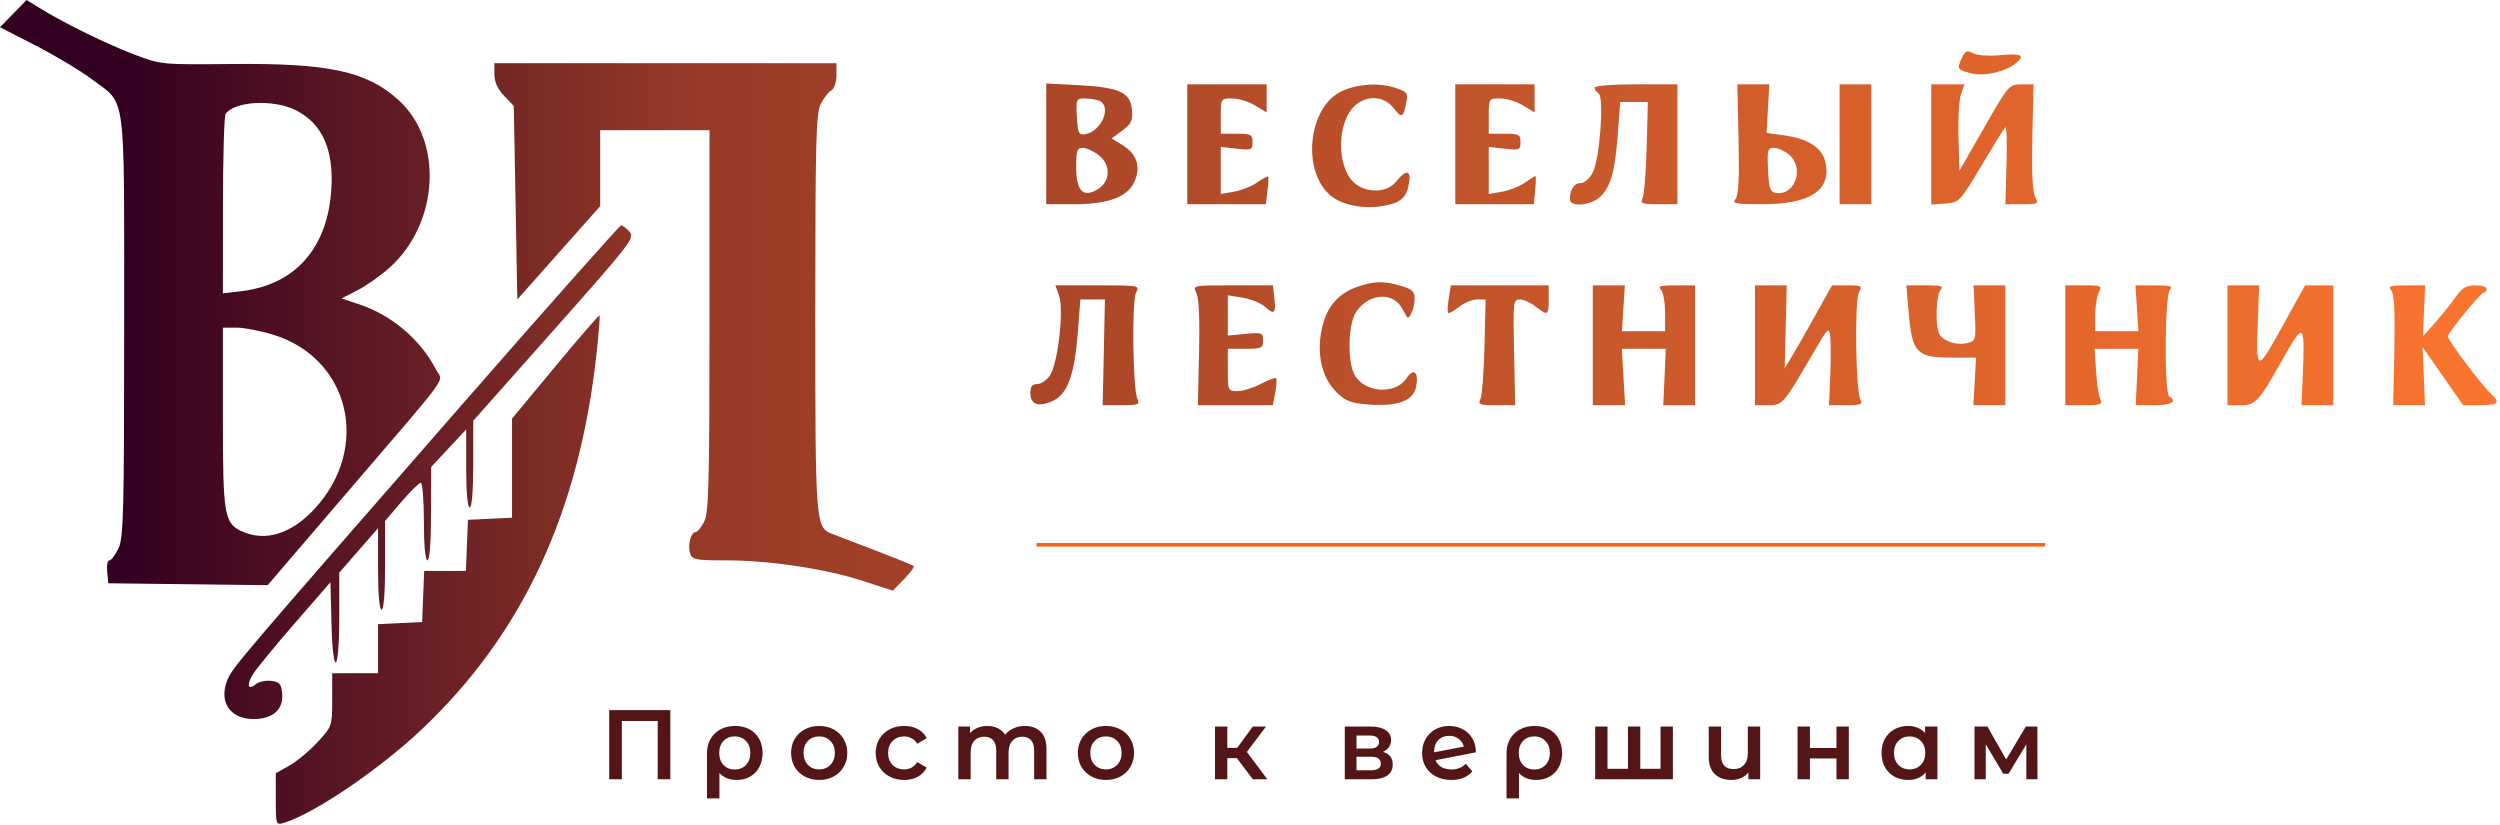 <svg width="709" height="234" viewBox="0 0 709 234" fill="none" xmlns="http://www.w3.org/2000/svg">
<path fill-rule="evenodd" clip-rule="evenodd" d="M3.77 3.861L0 7.722L10.183 12.952C15.784 15.829 22.919 20.108 26.04 22.461C35.942 29.928 35.213 24.364 35.213 92.422C35.213 145.285 35.028 152.506 33.599 155.518C32.711 157.388 31.558 158.919 31.036 158.919C30.514 158.919 30.227 160.381 30.4 162.169L30.713 165.419L53.312 165.687L75.91 165.956L98.812 139.24C128.787 104.272 125.643 108.652 123.602 104.705C119.263 96.314 111.064 89.359 101.938 86.328L96.852 84.638L101.282 82.382C103.719 81.14 107.753 78.326 110.247 76.127C124.534 63.53 125.882 39.983 112.983 28.33C103.947 20.167 93.224 17.87 65.46 18.151C45.959 18.349 45.62 18.316 38.213 15.509C30.353 12.53 18.558 6.763 11.626 2.508L7.539 0L3.77 3.861ZM556.317 16.589C554.913 19.672 555.059 19.869 559.504 20.872C563.07 21.676 568.884 20.267 571.722 17.911C574.409 15.681 573.301 15.101 567.379 15.638C564.027 15.942 560.683 15.706 559.521 15.084C557.797 14.161 557.322 14.385 556.317 16.589ZM140.213 21.114C140.213 23.238 141.135 25.272 142.963 27.178L145.713 30.046L146.213 57.483L146.713 84.92L158.463 71.693L170.213 58.466V47.693V36.919H185.713H201.213V90.969C201.213 137.461 201 145.431 199.687 147.969C198.848 149.591 197.754 150.919 197.255 150.919C195.926 150.919 194.979 154.605 195.713 156.919C196.289 158.735 197.226 158.919 205.902 158.919C218.282 158.919 234.135 161.305 244.761 164.769L253.206 167.521L256.391 164.235C258.143 162.428 259.382 160.757 259.145 160.522C258.907 160.288 253.988 158.293 248.213 156.089C242.438 153.885 236.909 151.766 235.926 151.379C231.29 149.556 231.213 148.52 231.219 88.719C231.225 39.604 231.425 32.036 232.789 29.42C233.649 27.77 234.997 26.06 235.783 25.62C236.592 25.167 237.213 23.321 237.213 21.369V17.919H188.713H140.213V21.114ZM296.713 40.796V57.919H304.443C314.459 57.919 319.931 55.839 321.822 51.312C323.58 47.106 322.351 43.581 318.258 41.093L315.253 39.265L318.289 37.021C320.858 35.121 321.278 34.212 321.019 31.105C320.61 26.2 317.446 24.757 305.764 24.146L296.713 23.673V40.796ZM336.713 40.918V57.917L347.854 57.918L358.994 57.919L359.462 54.169C359.719 52.107 359.803 50.267 359.65 50.081C359.496 49.895 358.097 50.64 356.542 51.737C354.986 52.834 352.026 54.02 349.963 54.371L346.213 55.01V48.334V41.659L350.713 42.166C354.927 42.641 355.213 42.522 355.213 40.296C355.213 38.145 354.784 37.919 350.713 37.919H346.213V32.919C346.213 27.944 346.229 27.919 349.463 27.923C351.251 27.925 354.175 28.818 355.963 29.908L359.213 31.89V27.904V23.919L347.963 23.918H336.713V40.918ZM380.607 25.828C370.875 30.247 369.01 48.894 377.621 55.668C380.823 58.187 386.818 59.331 392.121 58.435C397.155 57.584 398.826 56.178 399.564 52.169C400.292 48.22 398.8 47.903 396.034 51.419C393.327 54.86 387.12 54.917 383.734 51.531C379.205 47.001 379.193 35.391 383.712 30.514C387.054 26.909 392.294 26.935 395.154 30.572C397.539 33.603 397.957 33.45 398.801 29.228C399.352 26.476 399.098 26.074 396.162 25.051C391.416 23.396 385.287 23.702 380.607 25.828ZM412.713 40.918V57.917L423.858 57.918L435.003 57.919L435.384 53.919C435.594 51.719 435.623 49.919 435.449 49.919C435.275 49.919 433.913 50.777 432.423 51.826C430.932 52.874 428.026 54.02 425.963 54.371L422.213 55.01V48.334V41.659L426.713 42.166C430.927 42.641 431.213 42.522 431.213 40.296C431.213 38.145 430.784 37.919 426.713 37.919H422.213V32.919C422.213 27.944 422.229 27.919 425.463 27.923C427.251 27.925 430.175 28.818 431.963 29.908L435.213 31.89V27.904V23.919L423.963 23.918H412.713V40.918ZM452.213 24.86C452.213 25.378 452.727 26.118 453.354 26.506C454.987 27.515 453.702 45.072 451.714 48.917C450.83 50.627 449.358 51.919 448.294 51.919C446.447 51.919 445.213 53.754 445.213 56.501C445.213 58.923 451.54 58.264 454.063 55.579C456.946 52.51 458.023 48.488 458.833 37.759L459.5 28.919H463.412H467.324L467.003 41.669C466.826 48.682 466.303 55.207 465.84 56.169C465.093 57.723 465.6 57.919 470.356 57.918L475.713 57.917V40.918V23.918H463.963C457.288 23.919 452.213 24.325 452.213 24.86ZM493.053 39.457C493.298 50.605 493.051 55.409 492.181 56.458C491.133 57.72 492.144 57.919 499.623 57.919C513.234 57.919 519.222 54.11 517.771 46.376C516.952 42.011 513.03 39.357 505.964 38.385L501 37.702L501.389 30.81L501.778 23.919L497.246 23.918L492.713 23.917L493.053 39.457ZM521.713 40.918V57.918H526.213L530.713 57.919V40.919V23.919H526.213L521.713 23.918V40.918ZM547.713 40.964V58.01L551.713 57.714C555.643 57.424 555.82 57.239 561.85 47.116C565.225 41.449 568.303 36.499 568.691 36.116C569.078 35.733 569.242 40.482 569.054 46.67L568.713 57.921L573.498 57.92C578.051 57.919 578.229 57.817 577.159 55.817C576.422 54.441 576.151 48.571 576.373 38.816L576.713 23.917L573.213 23.927C569.787 23.936 569.565 24.196 562.713 36.178L555.713 48.419L555.423 39.002C555.264 33.823 555.578 28.311 556.121 26.752L557.109 23.919H552.411H547.713V40.964ZM311.631 28.526C315.458 29.995 312.475 37.269 307.713 38.079C305.953 38.378 305.677 37.788 305.411 33.169C305.123 28.171 305.227 27.919 307.579 27.919C308.938 27.919 310.761 28.192 311.631 28.526ZM84.066 31.343C91.494 35.184 94.727 42.582 93.948 53.955C92.815 70.479 83.623 80.78 68.402 82.583L63.213 83.198L63.228 58.308C63.237 44.619 63.574 32.931 63.978 32.334C66.484 28.631 77.748 28.076 84.066 31.343ZM311.633 44.035C315.206 46.845 314.922 51.681 311.058 53.839C307.028 56.091 305.213 54.059 305.213 47.297C305.213 42.715 305.489 41.919 307.078 41.919C308.104 41.919 310.154 42.871 311.633 44.035ZM507.269 43.763C511.818 47.447 509.208 55.493 503.72 54.707C501.994 54.459 501.671 53.545 501.415 48.169C501.148 42.551 501.313 41.919 503.054 41.919C504.12 41.919 506.016 42.749 507.269 43.763ZM131.972 113.669C66.972 188.097 66.067 189.159 64.54 192.742C61.907 198.924 65.182 203.919 71.868 203.919C77.434 203.919 80.466 201.2 80.022 196.61C79.764 193.946 79.249 193.366 76.903 193.097C75.357 192.92 73.433 193.321 72.628 193.989C70.267 195.949 69.808 194.247 71.838 191.066C72.869 189.451 78.213 182.952 83.713 176.624L93.713 165.119L93.995 176.519C94.386 192.368 96.213 191.25 96.213 175.162V162.404L101.713 156.098L107.213 149.791V161.355C107.213 168.398 107.604 172.919 108.213 172.919C108.827 172.919 109.213 168.055 109.213 160.328V147.738L113.834 142.328C116.376 139.353 118.851 136.919 119.334 136.919C119.818 136.919 120.213 141.869 120.213 147.919C120.213 154.586 120.607 158.919 121.213 158.919C121.827 158.919 122.228 153.81 122.251 145.669L122.289 132.419L127.251 127.099L132.213 121.779V132.849C132.213 139.562 132.607 143.919 133.213 143.919C133.825 143.919 134.213 139.152 134.213 131.619V119.32L157.2 93.434C178.923 68.97 180.097 67.448 178.545 65.733C177.642 64.735 176.569 63.919 176.161 63.919C175.753 63.919 155.868 86.307 131.972 113.669ZM384.713 81.422C379.889 83.129 376.667 86.624 375.265 91.671C373.087 99.514 374.577 106.977 379.206 111.412C381.654 113.758 383.303 114.37 388.106 114.718C396.436 115.32 400.808 113.693 401.608 109.693C402.438 105.543 400.932 104.172 398.919 107.245C395.781 112.035 386.891 111.429 384.118 106.236C382.076 102.413 382.322 91.928 384.532 88.554C388.04 83.202 394.951 82.602 397.609 87.419C398.216 88.519 398.85 89.631 399.017 89.89C399.651 90.87 401.183 87.312 401.198 84.827C401.21 82.68 400.55 82.037 397.347 81.077C392.397 79.594 389.669 79.669 384.713 81.422ZM300.37 83.939C301.756 87.915 300.034 103.017 297.807 106.417C296.905 107.793 295.277 108.919 294.19 108.919C292.741 108.919 292.213 109.596 292.213 111.45C292.213 114.774 294.61 115.577 298.702 113.626C302.84 111.652 304.783 106.135 305.729 93.669L306.393 84.919H309.875H313.357L313.035 99.92L312.713 114.922L318.07 114.92C322.826 114.919 323.332 114.723 322.584 113.169C321.26 110.42 320.936 85.305 322.195 82.954C323.261 80.96 323.041 80.919 311.3 80.919H299.317L300.37 83.939ZM339.267 83.021C340.004 84.397 340.275 90.267 340.053 100.022L339.713 114.921L350.352 114.92L360.99 114.919L361.666 111.317C362.038 109.336 362.136 107.509 361.885 107.257C361.633 107.006 359.698 107.727 357.585 108.86C355.472 109.992 352.498 110.919 350.978 110.919C348.265 110.919 348.213 110.806 348.213 104.919V98.919H353.213C357.796 98.919 358.213 98.723 358.213 96.566C358.213 94.345 357.933 94.24 353.213 94.693L348.213 95.173V89.458V83.743L352.463 84.437C354.8 84.818 357.646 85.987 358.787 87.034C361.392 89.424 361.926 88.897 361.406 84.45L360.994 80.919H349.568C338.268 80.919 338.155 80.942 339.267 83.021ZM410.875 84.616C410.545 86.65 410.462 88.501 410.691 88.73C410.92 88.96 412.317 88.196 413.795 87.033C415.273 85.87 417.571 84.919 418.902 84.919H421.321L421.003 98.169C420.828 105.456 420.306 112.206 419.842 113.169C419.094 114.723 419.6 114.919 424.356 114.92L429.713 114.922L429.391 99.92C429.084 85.637 429.162 84.919 431.006 84.919C432.072 84.919 434.087 85.819 435.486 86.919C438.953 89.646 439.213 89.507 439.213 84.919V80.919H425.344H411.475L410.875 84.616ZM451.713 97.919V114.919H456.298H460.882L460.419 106.919L459.956 98.919H466.19H472.425L472.061 106.919L471.698 114.919H476.206H480.713V97.919V80.919H475.263C471.024 80.919 470.08 81.186 471.013 82.119C471.673 82.779 472.213 85.704 472.213 88.619V93.919H466.097H459.98L460.394 87.419L460.808 80.919H456.26H451.713V97.919ZM497.713 97.919V114.919H501.449C505.582 114.919 505.702 114.78 514.349 99.919C518.457 92.859 518.733 92.595 519.054 95.419C519.242 97.069 519.242 102.132 519.054 106.669L518.713 114.919H523.57C527.85 114.919 528.327 114.711 527.584 113.169C526.26 110.42 525.936 85.305 527.195 82.954C528.212 81.052 527.998 80.919 523.927 80.919H519.571L514.692 89.669C512.008 94.482 508.987 99.769 507.979 101.419L506.146 104.419L506.429 92.667L506.713 80.915L502.213 80.917L497.713 80.919V97.919ZM541.339 89.054C542.279 99.998 543.662 101.421 553.342 101.413L560.411 101.406L560.029 108.163L559.648 114.919H564.18L568.713 114.92V97.92V80.92H564.206L559.698 80.919L560.055 88.786C560.405 96.494 560.362 96.665 557.882 97.287C554.749 98.074 550.698 96.625 549.849 94.414C548.77 91.601 549.146 83.386 550.413 82.119C551.346 81.186 550.394 80.919 546.126 80.919H540.64L541.339 89.054ZM585.713 97.92V114.92H591.07C595.811 114.919 596.335 114.718 595.625 113.169C595.184 112.206 594.648 108.607 594.433 105.169L594.042 98.919H600.234H606.425L606.061 106.919L605.698 114.919H610.956C615.836 114.919 617.591 113.889 615.213 112.419C613.717 111.495 613.901 83.631 615.413 82.119C616.346 81.186 615.391 80.919 611.116 80.919H605.618L606.032 87.419L606.446 93.919H600.329H594.213V89.353C594.213 86.842 594.679 83.917 595.248 82.853C596.211 81.054 595.914 80.919 590.998 80.92L585.713 80.921V97.92ZM631.713 97.92V114.92H635.308C639.704 114.919 640.479 114.082 647.348 101.919C653.451 91.112 653.69 91.312 653.054 106.669L652.713 114.919L657.213 114.92H661.713V97.92V80.921L657.713 80.932L653.713 80.944L647.213 92.681C639.869 105.942 639.742 105.886 640.373 89.671L640.713 80.918L636.213 80.919L631.713 80.921V97.92ZM678.162 82.357C679.006 83.375 679.262 88.348 679.034 99.359L678.713 114.922L683.22 114.92L687.728 114.919L687.386 106.669L687.044 98.419L692.794 106.669L698.545 114.919H703.379C708.687 114.919 709.263 114.179 706.152 111.363C703.683 109.129 694.213 96.489 694.213 95.428C694.213 94.346 703.573 82.927 704.463 82.923C704.876 82.921 705.213 82.469 705.213 81.919C705.213 81.369 703.751 80.922 701.963 80.926C699.43 80.931 698.217 81.648 696.467 84.176C695.232 85.96 692.625 89.219 690.675 91.419L687.128 95.419L687.453 88.169L687.778 80.919H682.373C677.785 80.919 677.149 81.136 678.162 82.357ZM157.463 103.956L145.213 118.722V132.773V146.824L138.963 147.121L132.713 147.419L132.419 154.669L132.125 161.919H126.213H120.301L120.007 169.169L119.713 176.419L113.463 176.717L107.213 177.014V183.967V190.919H100.713H94.213V198.441C94.213 205.87 94.162 206.019 90.071 210.457C87.793 212.928 84.193 215.926 82.071 217.119L78.213 219.287V226.671C78.213 233.861 78.272 234.036 80.463 233.376C89.058 230.786 107.612 218.202 119.68 206.779C148.295 179.692 164.276 145.258 169.207 100.064C169.828 94.369 170.196 89.592 170.025 89.449C169.853 89.306 164.201 95.834 157.463 103.956ZM77.511 94.929C99.203 101.629 105.222 126.936 89.245 144.268C82.688 151.382 75.253 153.717 68.685 150.724C63.583 148.4 63.213 146.217 63.213 118.469V92.919H67.108C69.25 92.919 73.931 93.824 77.511 94.929Z" fill="url(#paint0_linear_3_9)"/>
<path d="M294 154H580V155H294V154Z" fill="#FA6210"/>
<path d="M190.104 201.4V221H186.52V204.48H176.356V221H172.772V201.4H190.104ZM208.511 205.88C210.06 205.88 211.413 206.197 212.571 206.832C213.747 207.467 214.652 208.363 215.287 209.52C215.94 210.677 216.267 212.021 216.267 213.552C216.267 215.064 215.959 216.399 215.343 217.556C214.727 218.713 213.859 219.609 212.739 220.244C211.637 220.879 210.359 221.196 208.903 221.196C206.831 221.196 205.207 220.533 204.031 219.208V226.432H200.503V213.58C200.503 212.068 200.839 210.733 201.511 209.576C202.183 208.4 203.116 207.495 204.311 206.86C205.524 206.207 206.924 205.88 208.511 205.88ZM208.371 218.228C209.677 218.228 210.741 217.799 211.563 216.94C212.384 216.063 212.795 214.933 212.795 213.552C212.795 212.171 212.384 211.041 211.563 210.164C210.741 209.287 209.677 208.848 208.371 208.848C207.045 208.848 205.981 209.277 205.179 210.136C204.376 210.995 203.975 212.124 203.975 213.524C203.975 214.924 204.376 216.063 205.179 216.94C206 217.799 207.064 218.228 208.371 218.228ZM232.311 221.196C230.799 221.196 229.436 220.869 228.223 220.216C227.01 219.563 226.058 218.657 225.367 217.5C224.695 216.324 224.359 214.999 224.359 213.524C224.359 212.049 224.695 210.733 225.367 209.576C226.058 208.419 227.01 207.513 228.223 206.86C229.436 206.207 230.799 205.88 232.311 205.88C233.842 205.88 235.214 206.207 236.427 206.86C237.64 207.513 238.583 208.419 239.255 209.576C239.946 210.733 240.291 212.049 240.291 213.524C240.291 214.999 239.946 216.324 239.255 217.5C238.583 218.657 237.64 219.563 236.427 220.216C235.214 220.869 233.842 221.196 232.311 221.196ZM232.311 218.2C233.599 218.2 234.663 217.771 235.503 216.912C236.343 216.053 236.763 214.924 236.763 213.524C236.763 212.124 236.343 210.995 235.503 210.136C234.663 209.277 233.599 208.848 232.311 208.848C231.023 208.848 229.959 209.277 229.119 210.136C228.298 210.995 227.887 212.124 227.887 213.524C227.887 214.924 228.298 216.053 229.119 216.912C229.959 217.771 231.023 218.2 232.311 218.2ZM256.433 221.196C254.883 221.196 253.493 220.869 252.261 220.216C251.029 219.563 250.067 218.657 249.377 217.5C248.686 216.324 248.341 214.999 248.341 213.524C248.341 212.049 248.686 210.733 249.377 209.576C250.067 208.419 251.019 207.513 252.233 206.86C253.465 206.207 254.865 205.88 256.433 205.88C257.907 205.88 259.195 206.179 260.297 206.776C261.417 207.373 262.257 208.232 262.817 209.352L260.129 210.92C259.699 210.229 259.158 209.716 258.505 209.38C257.87 209.025 257.17 208.848 256.405 208.848C255.098 208.848 254.015 209.277 253.157 210.136C252.298 210.976 251.869 212.105 251.869 213.524C251.869 214.943 252.289 216.081 253.129 216.94C253.987 217.78 255.079 218.2 256.405 218.2C257.17 218.2 257.87 218.032 258.505 217.696C259.158 217.341 259.699 216.819 260.129 216.128L262.817 217.696C262.238 218.816 261.389 219.684 260.269 220.3C259.167 220.897 257.889 221.196 256.433 221.196ZM290.65 205.88C292.536 205.88 294.029 206.431 295.13 207.532C296.232 208.615 296.782 210.248 296.782 212.432V221H293.282V212.88C293.282 211.573 292.993 210.593 292.414 209.94C291.836 209.268 291.005 208.932 289.922 208.932C288.746 208.932 287.804 209.324 287.094 210.108C286.385 210.873 286.03 211.975 286.03 213.412V221H282.53V212.88C282.53 211.573 282.241 210.593 281.662 209.94C281.084 209.268 280.253 208.932 279.17 208.932C277.976 208.932 277.024 209.315 276.314 210.08C275.624 210.845 275.278 211.956 275.278 213.412V221H271.778V206.048H275.11V207.952C275.67 207.28 276.37 206.767 277.21 206.412C278.05 206.057 278.984 205.88 280.01 205.88C281.13 205.88 282.12 206.095 282.978 206.524C283.856 206.935 284.546 207.551 285.05 208.372C285.666 207.588 286.46 206.981 287.43 206.552C288.401 206.104 289.474 205.88 290.65 205.88ZM313.635 221.196C312.123 221.196 310.76 220.869 309.547 220.216C308.333 219.563 307.381 218.657 306.691 217.5C306.019 216.324 305.683 214.999 305.683 213.524C305.683 212.049 306.019 210.733 306.691 209.576C307.381 208.419 308.333 207.513 309.547 206.86C310.76 206.207 312.123 205.88 313.635 205.88C315.165 205.88 316.537 206.207 317.751 206.86C318.964 207.513 319.907 208.419 320.579 209.576C321.269 210.733 321.615 212.049 321.615 213.524C321.615 214.999 321.269 216.324 320.579 217.5C319.907 218.657 318.964 219.563 317.751 220.216C316.537 220.869 315.165 221.196 313.635 221.196ZM313.635 218.2C314.923 218.2 315.987 217.771 316.827 216.912C317.667 216.053 318.087 214.924 318.087 213.524C318.087 212.124 317.667 210.995 316.827 210.136C315.987 209.277 314.923 208.848 313.635 208.848C312.347 208.848 311.283 209.277 310.443 210.136C309.621 210.995 309.211 212.124 309.211 213.524C309.211 214.924 309.621 216.053 310.443 216.912C311.283 217.771 312.347 218.2 313.635 218.2ZM350.787 215.008H348.071V221H344.571V206.048H348.071V212.096H350.871L355.295 206.048H359.047L353.615 213.244L359.411 221H355.295L350.787 215.008ZM392.213 213.216C394.061 213.776 394.985 214.971 394.985 216.8C394.985 218.144 394.481 219.18 393.473 219.908C392.465 220.636 390.972 221 388.993 221H381.377V206.048H388.685C390.515 206.048 391.943 206.384 392.969 207.056C393.996 207.728 394.509 208.68 394.509 209.912C394.509 210.677 394.304 211.34 393.893 211.9C393.501 212.46 392.941 212.899 392.213 213.216ZM384.709 212.292H388.377C390.188 212.292 391.093 211.667 391.093 210.416C391.093 209.203 390.188 208.596 388.377 208.596H384.709V212.292ZM388.713 218.452C390.636 218.452 391.597 217.827 391.597 216.576C391.597 215.923 391.373 215.437 390.925 215.12C390.477 214.784 389.777 214.616 388.825 214.616H384.709V218.452H388.713ZM411.649 218.228C413.273 218.228 414.627 217.687 415.709 216.604L417.557 218.76C416.904 219.563 416.064 220.169 415.037 220.58C414.011 220.991 412.853 221.196 411.565 221.196C409.923 221.196 408.476 220.869 407.225 220.216C405.975 219.563 405.004 218.657 404.313 217.5C403.641 216.324 403.305 214.999 403.305 213.524C403.305 212.068 403.632 210.761 404.285 209.604C404.957 208.428 405.872 207.513 407.029 206.86C408.205 206.207 409.531 205.88 411.005 205.88C412.405 205.88 413.675 206.188 414.813 206.804C415.971 207.401 416.885 208.269 417.557 209.408C418.229 210.528 418.565 211.844 418.565 213.356L407.113 215.596C407.468 216.455 408.037 217.108 408.821 217.556C409.605 218.004 410.548 218.228 411.649 218.228ZM411.005 208.68C409.717 208.68 408.672 209.1 407.869 209.94C407.085 210.78 406.693 211.909 406.693 213.328V213.356L415.149 211.732C414.907 210.817 414.412 210.08 413.665 209.52C412.937 208.96 412.051 208.68 411.005 208.68ZM435.256 205.88C436.805 205.88 438.159 206.197 439.316 206.832C440.492 207.467 441.397 208.363 442.032 209.52C442.685 210.677 443.012 212.021 443.012 213.552C443.012 215.064 442.704 216.399 442.088 217.556C441.472 218.713 440.604 219.609 439.484 220.244C438.383 220.879 437.104 221.196 435.648 221.196C433.576 221.196 431.952 220.533 430.776 219.208V226.432H427.248V213.58C427.248 212.068 427.584 210.733 428.256 209.576C428.928 208.4 429.861 207.495 431.056 206.86C432.269 206.207 433.669 205.88 435.256 205.88ZM435.116 218.228C436.423 218.228 437.487 217.799 438.308 216.94C439.129 216.063 439.54 214.933 439.54 213.552C439.54 212.171 439.129 211.041 438.308 210.164C437.487 209.287 436.423 208.848 435.116 208.848C433.791 208.848 432.727 209.277 431.924 210.136C431.121 210.995 430.72 212.124 430.72 213.524C430.72 214.924 431.121 216.063 431.924 216.94C432.745 217.799 433.809 218.228 435.116 218.228ZM474.428 206.048V221H452.392V206.048H455.892V218.032H461.688V206.048H465.188V218.032H470.928V206.048H474.428ZM499.183 206.048V221H495.851V219.096C495.291 219.768 494.591 220.291 493.751 220.664C492.929 221.019 492.033 221.196 491.063 221.196C489.065 221.196 487.488 220.645 486.331 219.544C485.173 218.424 484.595 216.772 484.595 214.588V206.048H488.095V214.112C488.095 215.456 488.393 216.464 488.991 217.136C489.607 217.789 490.484 218.116 491.623 218.116C492.855 218.116 493.835 217.733 494.563 216.968C495.309 216.184 495.683 215.064 495.683 213.608V206.048H499.183ZM509.789 206.048H513.289V212.124H520.821V206.048H524.321V221H520.821V215.092H513.289V221H509.789V206.048ZM549.452 206.048V221H546.12V219.068C545.541 219.777 544.823 220.309 543.964 220.664C543.124 221.019 542.191 221.196 541.164 221.196C539.708 221.196 538.401 220.879 537.244 220.244C536.105 219.609 535.209 218.713 534.556 217.556C533.921 216.399 533.604 215.055 533.604 213.524C533.604 211.993 533.921 210.659 534.556 209.52C535.209 208.363 536.105 207.467 537.244 206.832C538.401 206.197 539.708 205.88 541.164 205.88C542.135 205.88 543.021 206.048 543.824 206.384C544.645 206.72 545.355 207.215 545.952 207.868V206.048H549.452ZM541.556 218.2C542.844 218.2 543.908 217.771 544.748 216.912C545.588 216.053 546.008 214.924 546.008 213.524C546.008 212.124 545.588 210.995 544.748 210.136C543.908 209.277 542.844 208.848 541.556 208.848C540.268 208.848 539.204 209.277 538.364 210.136C537.543 210.995 537.132 212.124 537.132 213.524C537.132 214.924 537.543 216.053 538.364 216.912C539.204 217.771 540.268 218.2 541.556 218.2ZM574.667 221V211.088L569.627 219.432H568.115L563.159 211.06V221H559.967V206.048H563.635L568.955 215.4L574.527 206.048H577.803L577.831 221H574.667Z" fill="#531515"/>
<defs>
<linearGradient id="paint0_linear_3_9" x1="0" y1="116.812" x2="708.049" y2="116.812" gradientUnits="userSpaceOnUse">
<stop offset="0.052" stop-color="#340021"/>
<stop offset="0.276" stop-color="#963A27"/>
<stop offset="1" stop-color="#FB752E"/>
</linearGradient>
</defs>
</svg>
